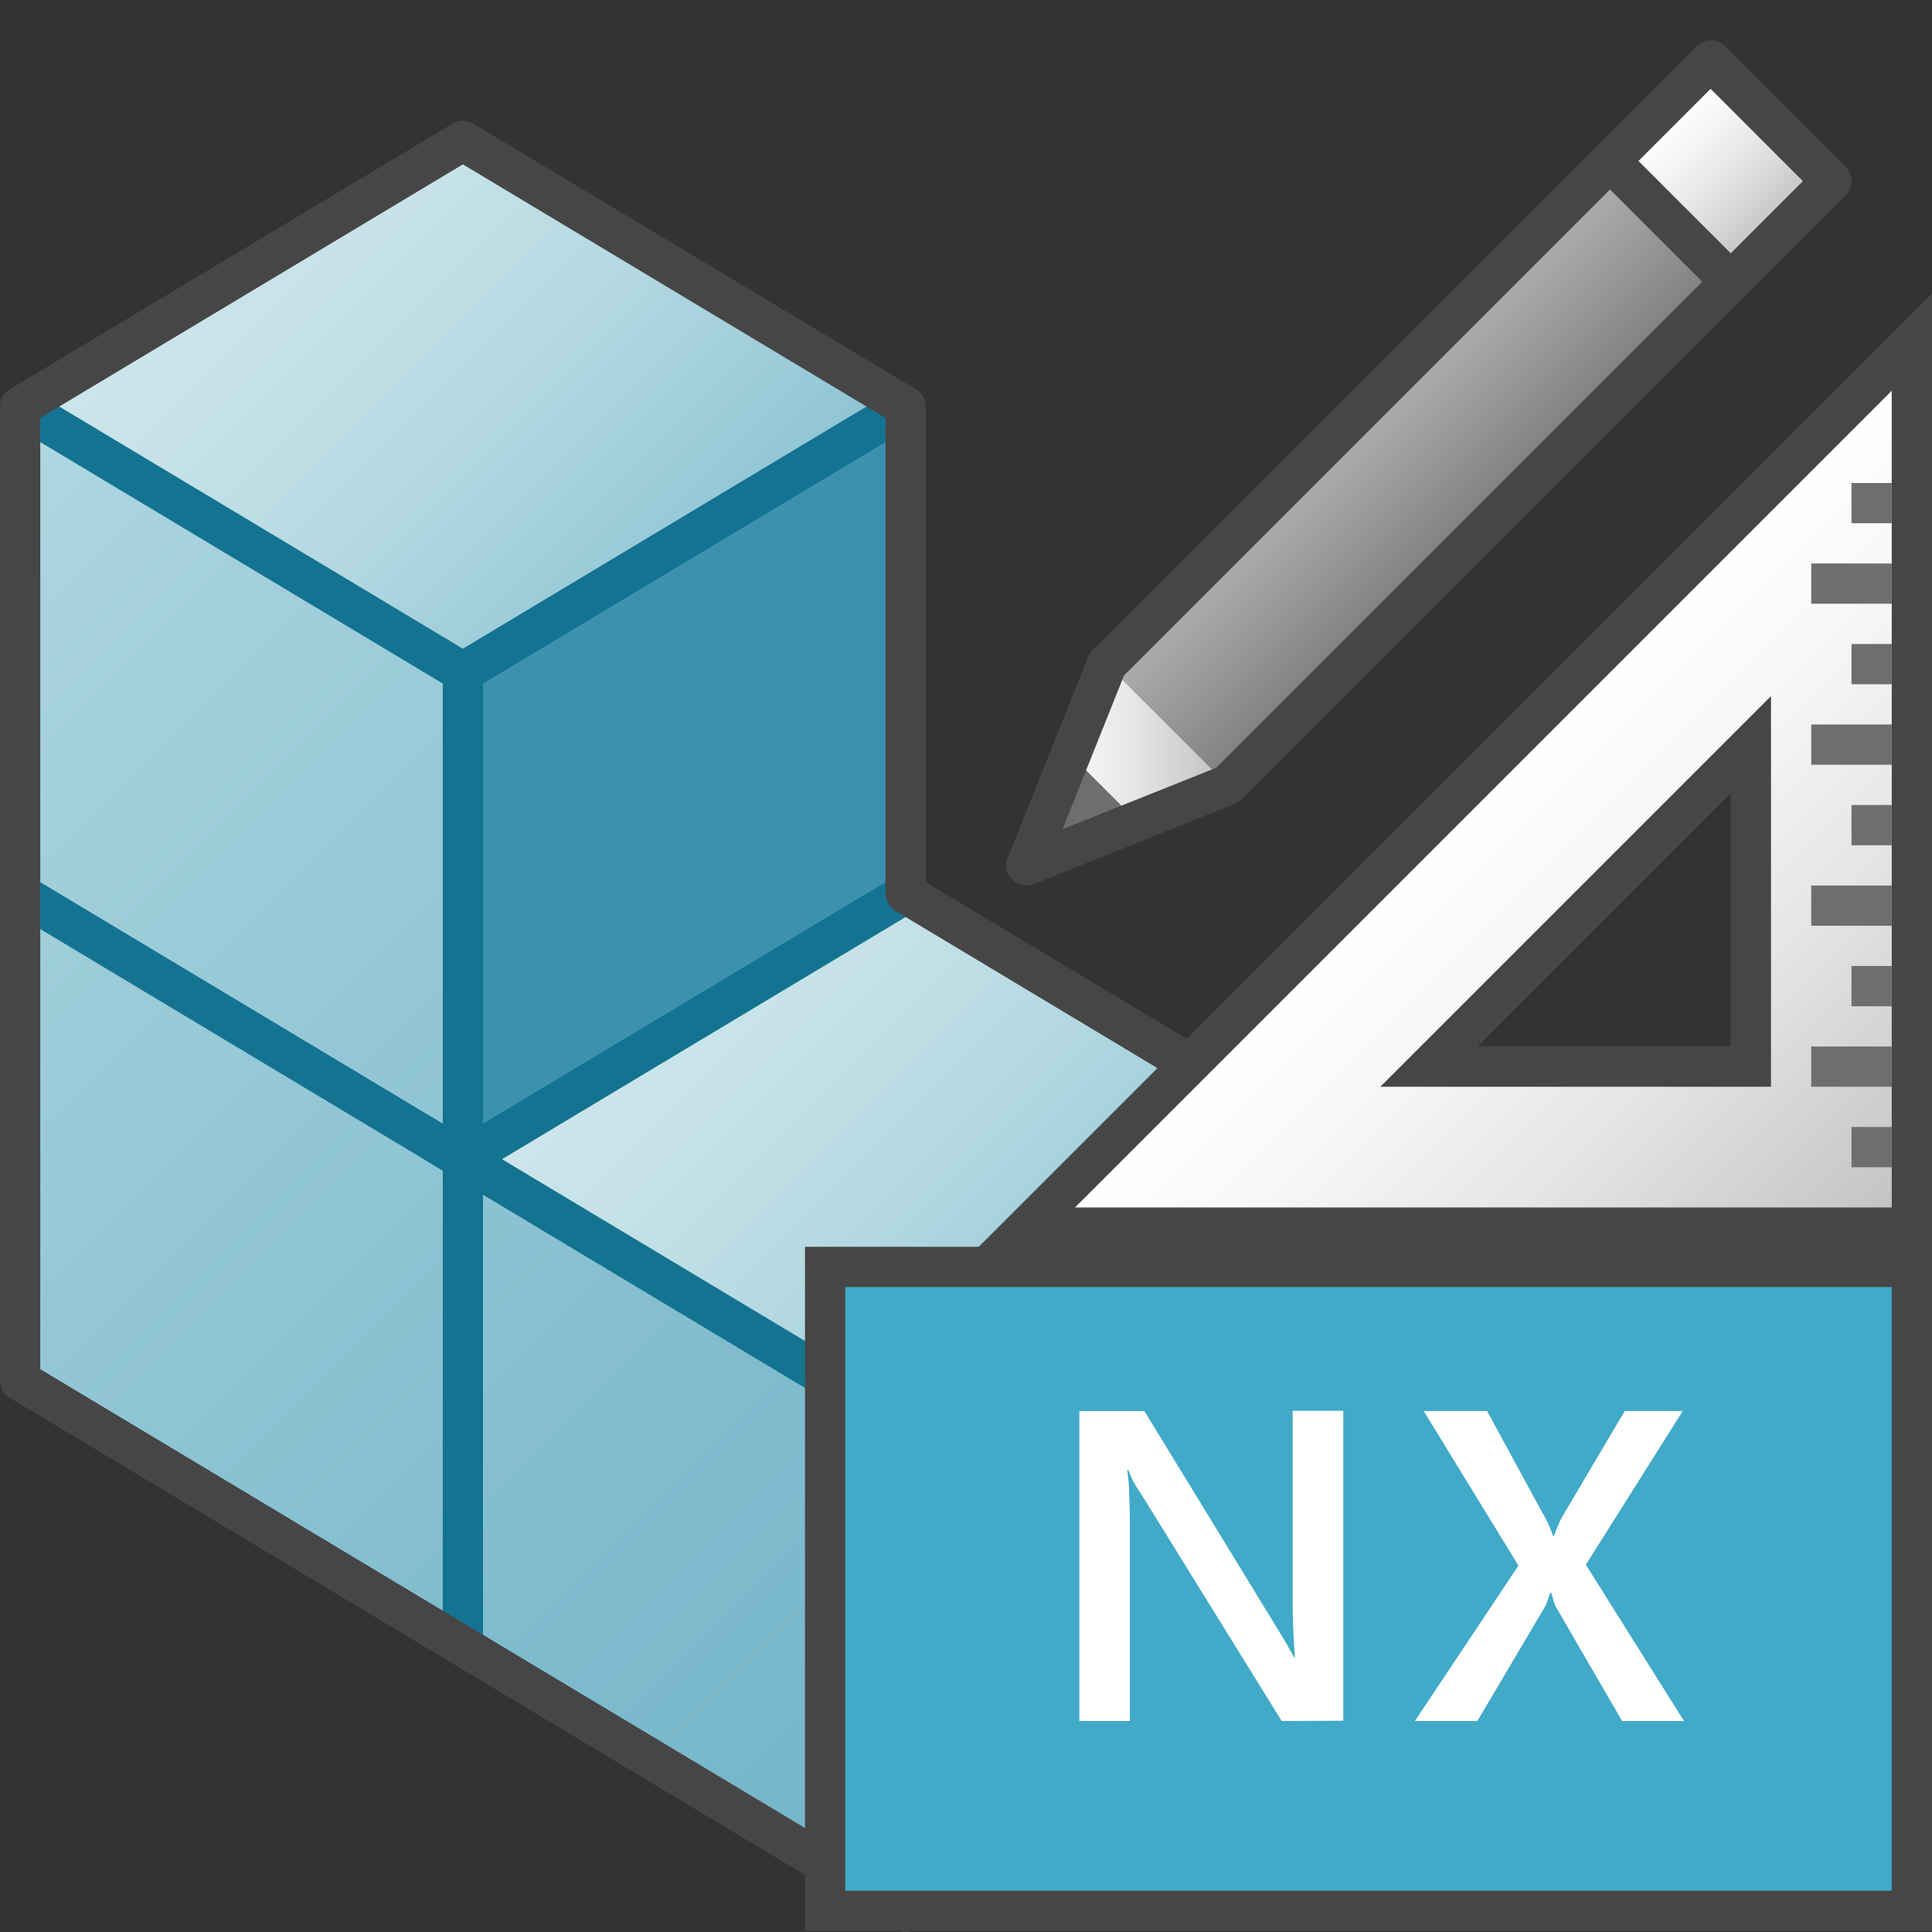 <?xml version="1.0" encoding="UTF-8" standalone="no"?>
<svg
   xmlns:dc="http://purl.org/dc/elements/1.1/"
   xmlns:cc="http://creativecommons.org/ns#"
   xmlns:rdf="http://www.w3.org/1999/02/22-rdf-syntax-ns#"
   xmlns:svg="http://www.w3.org/2000/svg"
   xmlns="http://www.w3.org/2000/svg"
   xmlns:xlink="http://www.w3.org/1999/xlink"
   xmlns:sodipodi="http://sodipodi.sourceforge.net/DTD/sodipodi-0.dtd"
   xmlns:inkscape="http://www.inkscape.org/namespaces/inkscape"
   id="Layer_1"
   data-name="Layer 1"
   viewBox="0 0 48 48"
   version="1.1"
   sodipodi:docname="typePLM4PrDesNXRevision48.svg"
   inkscape:version="1.0.1 (3bc2e813f5, 2020-09-07)">
  <rect x="0" y="0" width="48" height="48" fill="#333333" stroke="none"/>
  <defs
     id="defs103" />
  <sodipodi:namedview
     pagecolor="#ffffff"
     bordercolor="#666666"
     borderopacity="1"
     objecttolerance="10"
     gridtolerance="10"
     guidetolerance="10"
     inkscape:pageopacity="0"
     inkscape:pageshadow="2"
     inkscape:window-width="2560"
     inkscape:window-height="1377"
     id="namedview101"
     showgrid="false"
     inkscape:zoom="21"
     inkscape:cx="24"
     inkscape:cy="24"
     inkscape:window-x="-8"
     inkscape:window-y="-8"
     inkscape:window-maximized="1"
     inkscape:current-layer="Layer_1"
     inkscape:document-rotation="0" />
  <linearGradient
     id="New_Gradient_Swatch_1"
     data-name="New Gradient Swatch 1"
     x1="17"
     y1="23.3"
     x2="28"
     y2="34.3"
     gradientUnits="userSpaceOnUse">
    <stop
       offset="0"
       stop-color="#cde6eb"
       id="stop2" />
    <stop
       offset="0.221"
       stop-color="#c6e2e8"
       id="stop4" />
    <stop
       offset="0.542"
       stop-color="#b3d8e1"
       id="stop6" />
    <stop
       offset="0.921"
       stop-color="#93c7d5"
       id="stop8" />
    <stop
       offset="1"
       stop-color="#8cc3d2"
       id="stop10" />
  </linearGradient>
  <linearGradient
     id="linear-gradient"
     x1="-4.45"
     y1="15.05"
     x2="25.25"
     y2="44.75"
     gradientUnits="userSpaceOnUse">
    <stop
       offset="0"
       stop-color="#afd7e1"
       id="stop13" />
    <stop
       offset="0.159"
       stop-color="#a4d0dc"
       id="stop15" />
    <stop
       offset="0.706"
       stop-color="#80bcce"
       id="stop17" />
    <stop
       offset="1"
       stop-color="#73b4c8"
       id="stop19" />
  </linearGradient>
  <linearGradient
     id="New_Gradient_Swatch_1-2"
     x1="6"
     y1="4.6"
     x2="17"
     y2="15.6"
     xlink:href="#New_Gradient_Swatch_1" />
  <linearGradient
     id="linear-gradient-2"
     x1="35.604"
     y1="10.725"
     x2="38.604"
     y2="13.725"
     gradientTransform="translate(17.658 -23.13) rotate(45)"
     gradientUnits="userSpaceOnUse">
    <stop
       offset="0"
       stop-color="#b1b1b1"
       id="stop23" />
    <stop
       offset="1"
       stop-color="#7d7d7d"
       id="stop25" />
  </linearGradient>
  <linearGradient
     id="paper_gradient"
     data-name="paper gradient"
     x1="43.104"
     y1="3.225"
     x2="46.104"
     y2="6.225"
     gradientTransform="translate(-1.854 -0.475)"
     gradientUnits="userSpaceOnUse">
    <stop
       offset="0"
       stop-color="#fff"
       id="stop28" />
    <stop
       offset="0.221"
       stop-color="#f8f8f8"
       id="stop30" />
    <stop
       offset="0.541"
       stop-color="#e5e5e5"
       id="stop32" />
    <stop
       offset="0.92"
       stop-color="#c6c6c6"
       id="stop34" />
    <stop
       offset="1"
       stop-color="#bebebe"
       id="stop36" />
  </linearGradient>
  <linearGradient
     id="Light_Blue_Grad"
     data-name="Light Blue Grad"
     x1="41.854"
     y1="4.475"
     x2="44.854"
     y2="7.475"
     gradientTransform="translate(-1.854 -0.475)"
     gradientUnits="userSpaceOnUse">
    <stop
       offset="0"
       stop-color="#afd7e1"
       id="stop39" />
    <stop
       offset="1"
       stop-color="#73b4c8"
       id="stop41" />
  </linearGradient>
  <linearGradient
     id="paper_gradient-2"
     x1="27.354"
     y1="19.475"
     x2="32.354"
     y2="19.475"
     xlink:href="#paper_gradient" />
  <linearGradient
     id="paper_gradient-3"
     x1="36.5"
     y1="19.5"
     x2="47.5"
     y2="30.5"
     gradientTransform="matrix(1, 0, 0, 1, 0, 0)"
     xlink:href="#paper_gradient" />
  <polygon
     points="22.5 35.4 22.5 47.5 33.5 40.9 33.5 28.8 22.5 35.4"
     fill="#3c91af"
     id="polygon46" />
  <polygon
     points="11.5 16.7 11.5 28.8 22.5 22.2 22.5 10.1 11.5 16.7"
     fill="#3c91af"
     id="polygon48" />
  <polygon
     points="33.5 28.8 22.5 35.4 11.5 28.8 22.5 22.2 33.5 28.8"
     fill="url(#New_Gradient_Swatch_1)"
     id="polygon50" />
  <polygon
     points="11.5 28.8 11.5 16.7 0.5 10.1 0.5 34.3 22.5 47.5 22.5 35.4 11.5 28.8"
     fill="url(#linear-gradient)"
     id="polygon52" />
  <line
     x1="11.5"
     y1="28.8"
     x2="0.5"
     y2="22.2"
     fill="none"
     stroke="#147391"
     stroke-linejoin="round"
     id="line54" />
  <line
     x1="22.5"
     y1="35.4"
     x2="22.5"
     y2="47.5"
     fill="none"
     stroke="#147391"
     stroke-linejoin="round"
     id="line56" />
  <line
     x1="11.5"
     y1="40.9"
     x2="11.5"
     y2="16.7"
     fill="none"
     stroke="#147391"
     stroke-linejoin="round"
     id="line58" />
  <polygon
     points="0.5 10.1 11.5 3.5 22.5 10.1 11.5 16.7 0.5 10.1"
     fill="url(#New_Gradient_Swatch_1-2)"
     id="polygon60" />
  <polyline
     points="22.5 10.1 11.5 16.7 0.5 10.1"
     fill="none"
     stroke="#147391"
     stroke-miterlimit="10"
     id="polyline62" />
  <polyline
     points="33.5 28.8 22.5 35.4 11.5 28.8 22.5 22.2"
     fill="none"
     stroke="#147391"
     stroke-miterlimit="10"
     id="polyline64" />
  <path
     d="M22.5,22.2V10.1l-11-6.6L.5,10.1V34.3l22,13.2,11-6.6V28.8Z"
     fill="none"
     stroke="#464646"
     stroke-linejoin="round"
     id="path66" />
  <rect
     x="26.411"
     y="9.629"
     width="17.678"
     height="4.243"
     transform="translate(2.016 28.367) rotate(-45)"
     fill="url(#linear-gradient-2)"
     id="rect68" />
  <polyline
     points="40 4 42.5 1.5 45.5 4.5 43 7"
     fill="url(#paper_gradient)"
     id="polyline70" />
  <line
     x1="43"
     y1="7"
     x2="40"
     y2="4"
     stroke="#464646"
     stroke-linejoin="round"
     fill="url(#Light_Blue_Grad)"
     id="line72" />
  <polygon
     points="25.5 21.5 27.5 16.5 30.5 19.5 25.5 21.5"
     fill="url(#paper_gradient-2)"
     id="polygon74" />
  <polygon
     points="25.885 21.115 26.654 18.808 28.192 20.346 25.885 21.115"
     fill="#6e6e6e"
     id="polygon76" />
  <polygon
     points="42.5 1.5 27.5 16.5 25.5 21.5 30.5 19.5 45.5 4.5 42.5 1.5"
     fill="none"
     stroke="#464646"
     stroke-linejoin="round"
     id="polygon78" />
  <path
     d="M47.5,8.5v22h-22Zm-12,18h8v-8Z"
     stroke="#464646"
     fill="url(#paper_gradient-3)"
     id="path80" />
  <line
     x1="47"
     y1="12.5"
     x2="46"
     y2="12.5"
     fill="none"
     stroke="#6e6e6e"
     id="line82" />
  <line
     x1="47"
     y1="14.5"
     x2="45"
     y2="14.5"
     fill="none"
     stroke="#6e6e6e"
     id="line84" />
  <line
     x1="47"
     y1="16.5"
     x2="46"
     y2="16.5"
     fill="none"
     stroke="#6e6e6e"
     id="line86" />
  <line
     x1="47"
     y1="18.5"
     x2="45"
     y2="18.5"
     fill="none"
     stroke="#6e6e6e"
     id="line88" />
  <line
     x1="47"
     y1="20.5"
     x2="46"
     y2="20.5"
     fill="none"
     stroke="#6e6e6e"
     id="line90" />
  <line
     x1="47"
     y1="22.5"
     x2="45"
     y2="22.5"
     fill="none"
     stroke="#6e6e6e"
     id="line92" />
  <line
     x1="47"
     y1="24.5"
     x2="46"
     y2="24.5"
     fill="none"
     stroke="#6e6e6e"
     id="line94" />
  <line
     x1="47"
     y1="26.5"
     x2="45"
     y2="26.5"
     fill="none"
     stroke="#6e6e6e"
     id="line96" />
  <line
     x1="47"
     y1="28.5"
     x2="46"
     y2="28.5"
     fill="none"
     stroke="#6e6e6e"
     id="line98" />
  <rect
     x="20.5"
     y="31.476"
     width="27"
     height="16"
     fill="#41aac8"
     stroke="#464646"
     stroke-miterlimit="10"
     id="rect26" />
  <path
     d="m 40.301,42.759 -1.627,-2.804 a 0.963,0.963 0 0 1 -0.078,-0.193 c -0.016,-0.061 -0.035,-0.126 -0.056,-0.193 h -0.021 c -0.029,0.072 -0.052,0.137 -0.07,0.196 a 0.922,0.922 0 0 1 -0.086,0.19 l -1.659,2.804 h -1.552 l 2.573,-3.862 -2.353,-3.84 h 1.574 l 1.375,2.53 a 2.66,2.66 0 0 1 0.263,0.575 h 0.021 q 0.118,-0.301 0.164,-0.395 0.046,-0.094 1.598,-2.71 h 1.44 l -2.407,3.818 2.438,3.883 z"
     fill="#ffffff"
     id="path28" />
  <path
     d="m 31.843,42.758 -3.529,-5.7 a 2.039,2.039 0 0 1 -0.274,-0.525 h -0.037 a 3.877,3.877 0 0 1 0.051,0.59 c 0.012,0.312 0.018,0.521 0.018,0.629 v 5.006 h -1.256 v -7.7 h 1.616 l 3.481,5.694 0.241,0.425 h 0.022 c -0.011,-0.069 -0.024,-0.25 -0.038,-0.546 -0.014,-0.296 -0.021,-0.528 -0.021,-0.7 v -4.88 h 1.257 v 7.7 z"
     fill="#ffffff"
     id="path32"
     style="isolation:isolate" />
</svg>
